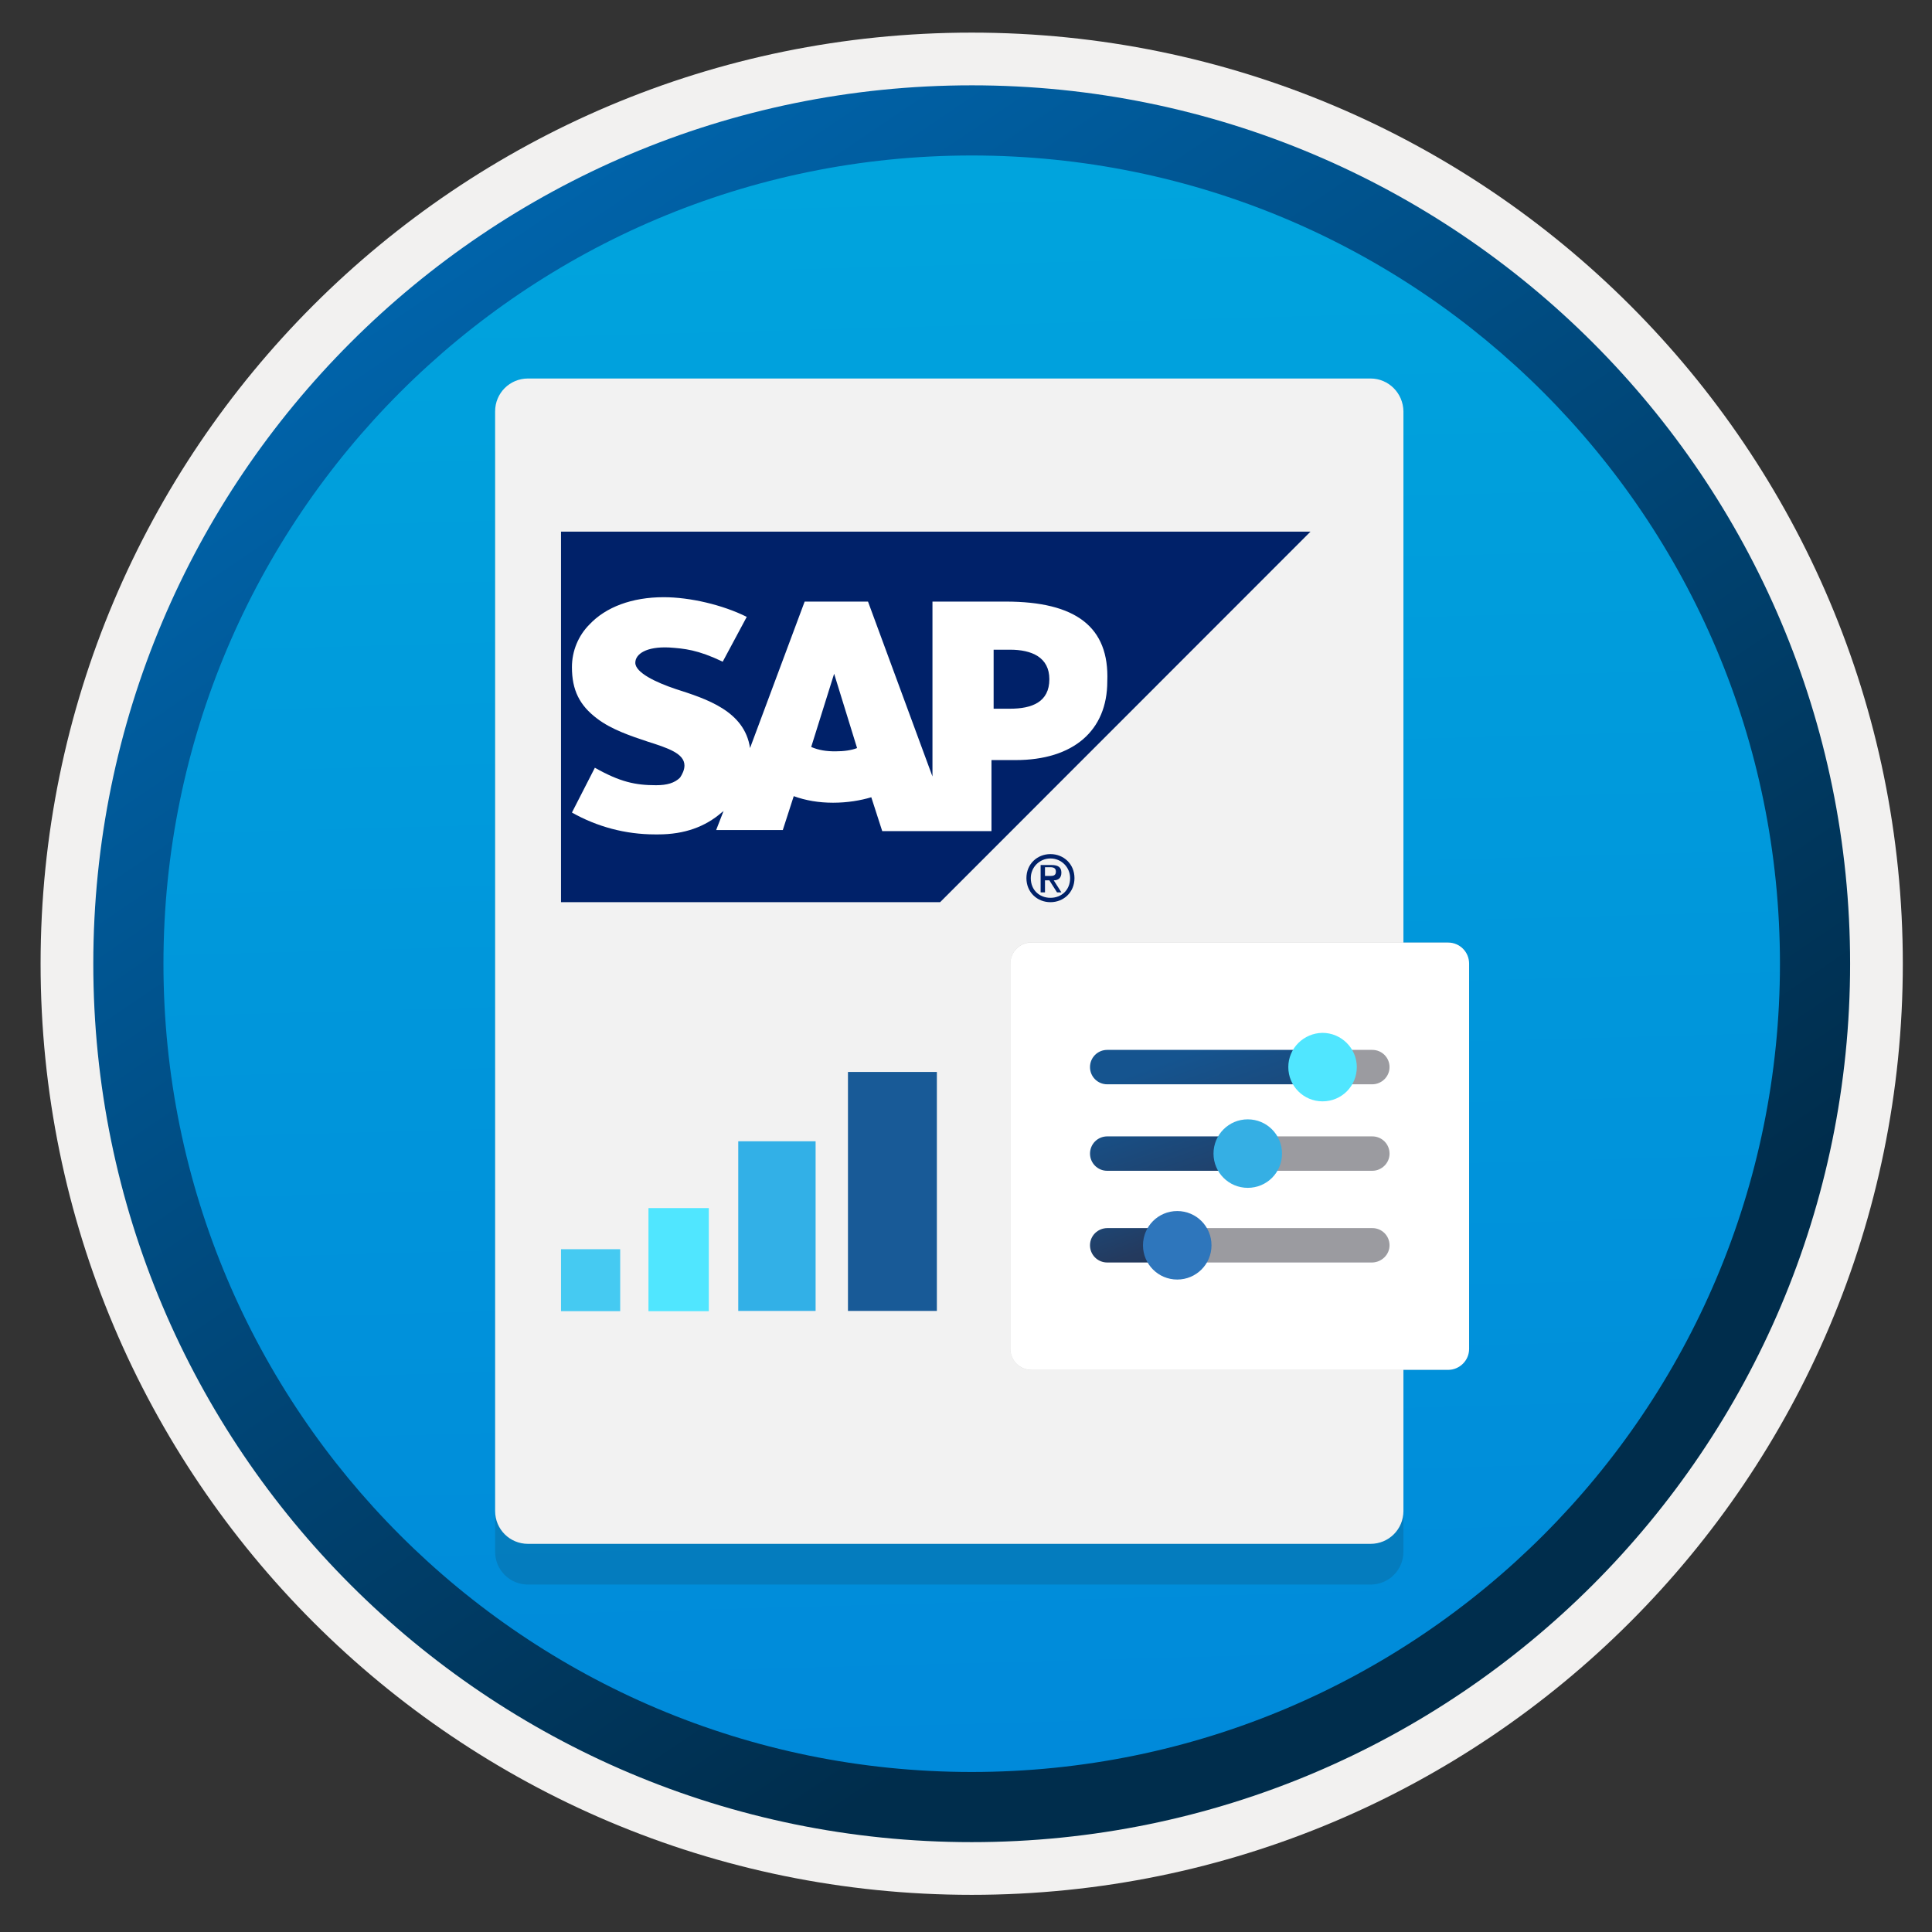 <svg width="103" height="103" viewBox="0 0 103 103" fill="none" xmlns="http://www.w3.org/2000/svg"><rect x="0" y="0" width="103" height="103" fill="#333333" stroke="none"/><path d="M51.804 98.189c-25.85 0-46.81-20.95-46.81-46.81 0-25.86 20.96-46.81 46.81-46.81 25.85 0 46.81 20.96 46.81 46.81s-20.96 46.81-46.81 46.81z" fill="url(#paint0_linear_20799)"/><path fill-rule="evenodd" clip-rule="evenodd" d="M97.704 51.379c0 25.35-20.55 45.9-45.9 45.9-25.35 0-45.9-20.55-45.9-45.9 0-25.35 20.55-45.9 45.9-45.9 25.35 0 45.9 20.55 45.9 45.9zm-45.9-49.64c27.42 0 49.64 22.22 49.64 49.64S79.214 101.019 51.804 101.019c-27.42 0-49.64-22.23-49.64-49.64 0-27.42 22.22-49.64 49.64-49.64z" fill="#F2F1F0"/><path fill-rule="evenodd" clip-rule="evenodd" d="M94.894 51.379c0 23.8-19.29 43.09-43.09 43.09-23.8 0-43.09-19.29-43.09-43.09 0-23.8 19.29-43.09 43.09-43.09s43.09 19.29 43.09 43.09zm-43.09-46.83c25.86 0 46.83 20.97 46.83 46.83 0 25.86-20.97 46.83-46.83 46.83s-46.83-20.97-46.83-46.83S25.934 4.549 51.804 4.549z" fill="url(#paint1_linear_20799)"/><path opacity=".15" d="M73.069 22.349H28.149c-.974 0-1.753.779-1.753 1.753v58.622c0 .974.779 1.753 1.753 1.753h44.919c.974 0 1.753-.779 1.753-1.753V24.102c-.014-.974-.793-1.753-1.753-1.753z" fill="#1F1D20"/><path d="M73.069 20.179H28.149c-.974 0-1.753.779-1.753 1.753v58.622c0 .974.779 1.753 1.753 1.753h44.919c.974 0 1.753-.779 1.753-1.753V21.932c-.014-.974-.793-1.753-1.753-1.753z" fill="#F2F2F2"/><path opacity=".15" d="M77.2 73.039H54.991c-.622 0-1.122-.508-1.122-1.122V51.362c0-.622.499-1.122 1.122-1.122h22.209c.622 0 1.122.5 1.122 1.122v20.547c0 .622-.508 1.13-1.122 1.13z" fill="#1F1D20"/><path d="M77.2 73.031H54.991c-.622 0-1.122-.499-1.122-1.122V51.371c0-.622.499-1.122 1.122-1.122h22.209c.622 0 1.122.5 1.122 1.122v20.547c0 .614-.508 1.114-1.122 1.114z" fill="#fff"/><path d="M70.96 56.89c0-.508-.409-.917-.917-.917H59.028c-.508 0-.917.409-.917.917 0 .508.409.917.917.917h11.023c.508-.008.909-.409.909-.917z" fill="url(#paint2_linear_20799)"/><path d="M74.08 56.89c0-.508-.409-.917-.917-.917h-2.997c-.508 0-.18.409-.18.917 0 .508-.319.917.18.917h3.005c.491-.008.909-.409.909-.917z" fill="#9B9BA0"/><path d="M68.683 56.89c0 1.007.811 1.826 1.826 1.826s1.826-.811 1.826-1.826c0-1.007-.827-1.826-1.834-1.826-.999.016-1.818.819-1.818 1.826z" fill="#50E6FF"/><path d="M67.578 61.501c0-.508-.409-.917-.917-.917h-7.632c-.508 0-.917.409-.917.917s.409.917.917.917h7.649c.499-.008.901-.409.901-.917z" fill="url(#paint3_linear_20799)"/><path d="M74.08 61.501c0-.508-.409-.917-.917-.917h-5.945c-.508 0-.917.409-.917.917s.409.917.917.917h5.954c.491-.008.909-.409.909-.917z" fill="#9B9BA0"/><path d="M64.695 61.501c0 1.007.811 1.826 1.826 1.826s1.826-.811 1.826-1.826c0-1.007-.811-1.826-1.826-1.826s-1.826.819-1.826 1.826z" fill="#35AFE4"/><path d="M63.327 66.39c0-.508-.409-.917-.917-.917h-3.382c-.508.008-.917.409-.917.917 0 .508.409.917.917.917h3.382c.508-.016.917-.418.917-.917z" fill="url(#paint4_linear_20799)"/><path d="M74.08 66.39c0-.508-.409-.917-.917-.917H63.311c-.508 0-.917.409-.917.917 0 .508.409.917.917.917h9.852c.5-.016.917-.418.917-.917z" fill="#9B9BA0"/><path d="M60.936 66.39c0 1.007.811 1.826 1.826 1.826 1.007 0 1.826-.811 1.826-1.826 0-1.007-.811-1.826-1.826-1.826-1.015 0-1.826.819-1.826 1.826z" fill="#2E76BC"/><path fill-rule="evenodd" clip-rule="evenodd" d="M29.909 48.098h20.211l19.745-19.754H29.909V48.098z" fill="#002169"/><path fill-rule="evenodd" clip-rule="evenodd" d="M53.614 32.073h-3.902v9.323l-3.436-9.323h-3.378l-2.912 7.808c-.291-1.981-2.33-2.622-3.961-3.147-1.048-.35-2.155-.874-2.155-1.399 0-.466.582-.874 1.806-.816.815.058 1.514.117 2.854.757l1.281-2.389c-1.281-.641-3.029-1.049-4.427-1.049-1.689 0-3.087.524-3.961 1.457-.582.583-.932 1.399-.932 2.273 0 1.224.408 2.039 1.34 2.739.757.583 1.806.932 2.679 1.224 1.107.35 1.98.641 1.98 1.282 0 .233-.117.466-.233.641-.291.291-.699.408-1.281.408-1.107 0-1.922-.175-3.262-.932l-1.223 2.389c1.34.757 2.854 1.165 4.427 1.165h.175c1.398 0 2.505-.408 3.378-1.165.058-.058.117-.058.117-.117l-.408 1.049h3.553l.583-1.806c.641.233 1.34.35 2.097.35.757 0 1.456-.117 2.038-.291l.583 1.806h5.824v-3.788h1.281c3.087 0 4.893-1.573 4.893-4.196.117-2.914-1.689-4.254-5.417-4.254zm-9.086 7.983c-.466 0-.874-.058-1.281-.233l1.223-3.904 1.223 3.962c-.291.117-.699.175-1.165.175zm9.319-2.272h-.874v-3.147h.874c1.165 0 2.097.408 2.097 1.573 0 1.224-.932 1.573-2.097 1.573z" fill="#fff"/><path d="M54.954 46.816c0-.583.466-1.049 1.048-1.049.583 0 1.048.466 1.048 1.049 0 .641-.466 1.049-1.048 1.049-.582 0-1.048-.408-1.048-1.049zm1.048 1.282c.699 0 1.281-.524 1.281-1.282 0-.757-.582-1.282-1.281-1.282-.699 0-1.281.524-1.281 1.282 0 .758.582 1.282 1.281 1.282zm-.291-1.165h.233l.408.641h.233l-.408-.641c.233 0 .408-.117.408-.408 0-.291-.175-.408-.524-.408h-.583v1.457h.233v-.641zm0-.233v-.466h.291c.175 0 .291.058.291.233 0 .233-.175.233-.349.233h-.233z" fill="#002169"/><path d="M33.064 66.599h-3.155v3.302h3.155v-3.302z" fill="#45CAF2"/><path d="M37.773 64.406h-3.201v5.496h3.216v-5.496h-.015z" fill="#50E6FF"/><path d="M43.482 60.845h-4.124v9.044h4.124v-9.044z" fill="#32B0E7"/><path d="M49.947 57.148h-4.74v12.741h4.74V57.148z" fill="#185A97"/><defs><linearGradient id="paint0_linear_20799" x1="50.03" y1="-13.411" x2="54.012" y2="132.36" gradientUnits="userSpaceOnUse"><stop stop-color="#00ABDE"/><stop offset="1" stop-color="#007ED8"/></linearGradient><linearGradient id="paint1_linear_20799" x1="3.234" y1="-20.244" x2="98.762" y2="120.638" gradientUnits="userSpaceOnUse"><stop stop-color="#007ED8"/><stop offset=".707" stop-color="#002D4C"/></linearGradient><linearGradient id="paint2_linear_20799" x1="64.167" y1="55.855" x2="71.701" y2="77.097" gradientUnits="userSpaceOnUse"><stop stop-color="#15548F"/><stop offset=".418" stop-color="#243A5E"/><stop offset=".968" stop-color="#1A2C45"/></linearGradient><linearGradient id="paint3_linear_20799" x1="61.58" y1="57.94" x2="67.567" y2="74.821" gradientUnits="userSpaceOnUse"><stop stop-color="#15548F"/><stop offset=".418" stop-color="#243A5E"/><stop offset=".968" stop-color="#1A2C45"/></linearGradient><linearGradient id="paint4_linear_20799" x1="59.172" y1="62.02" x2="63.216" y2="73.423" gradientUnits="userSpaceOnUse"><stop stop-color="#15548F"/><stop offset=".418" stop-color="#243A5E"/><stop offset=".968" stop-color="#1A2C45"/></linearGradient></defs></svg>